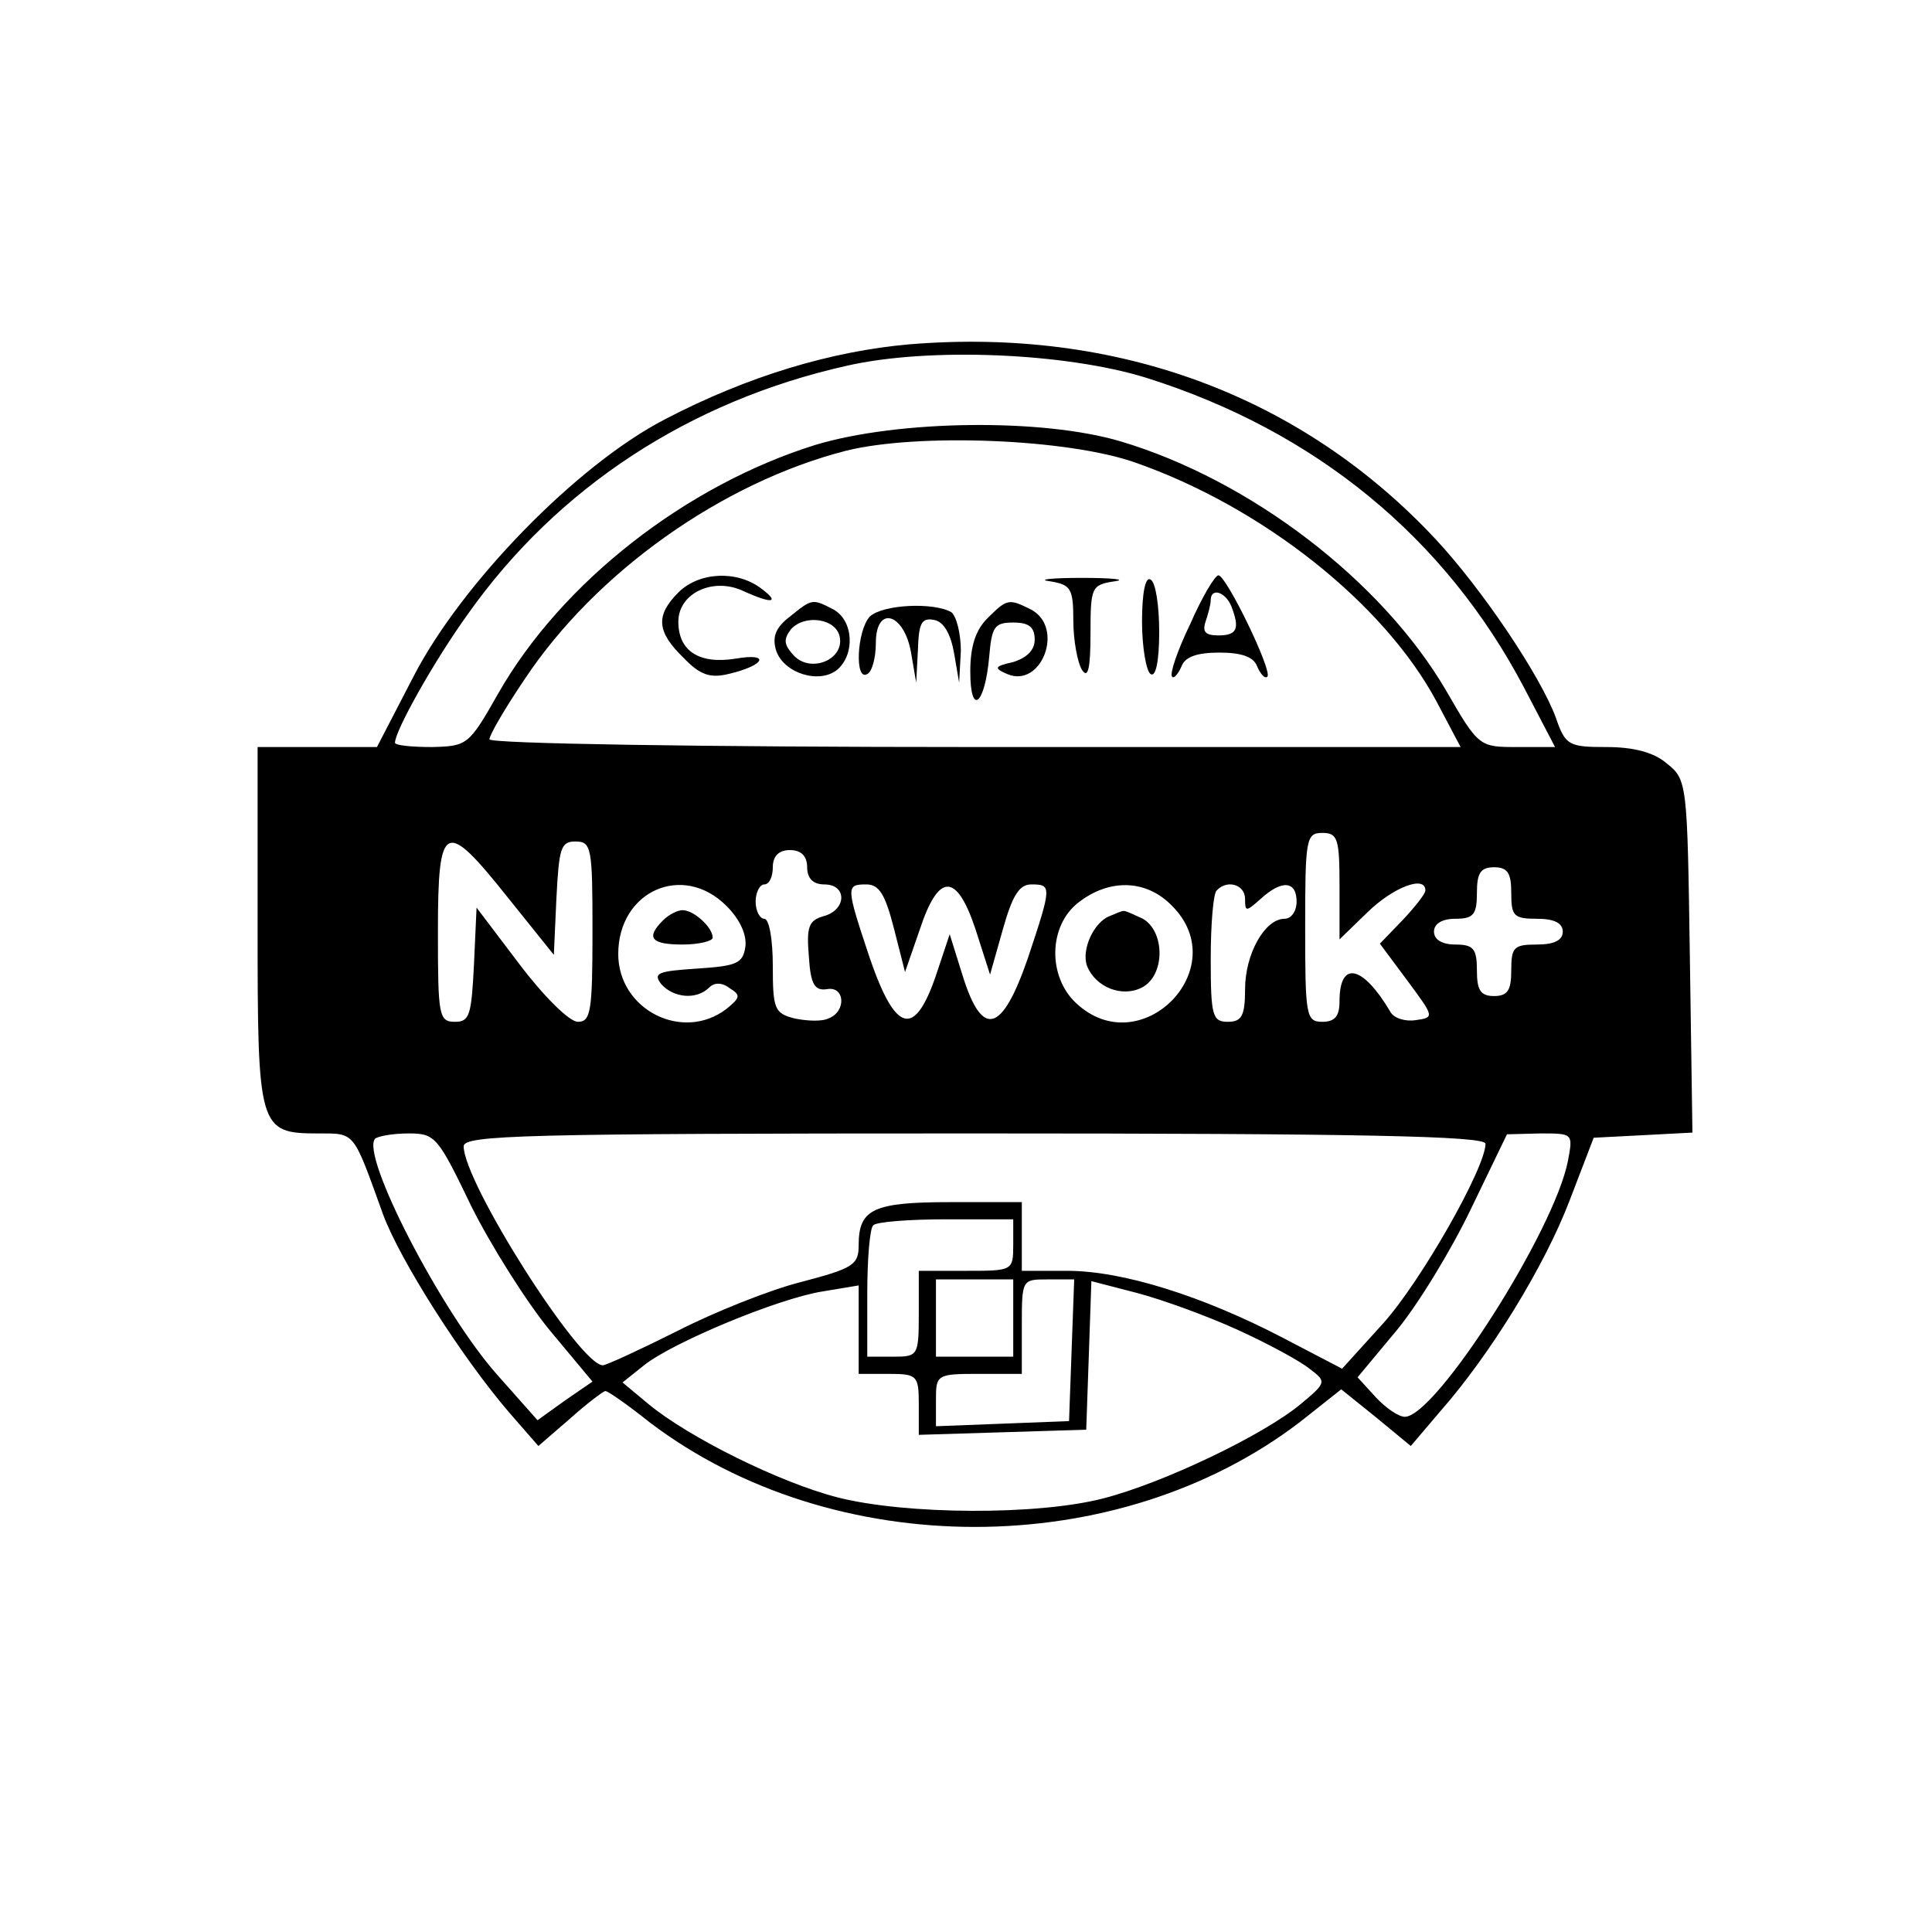 <?xml version="1.0" standalone="no"?>
<!DOCTYPE svg PUBLIC "-//W3C//DTD SVG 20010904//EN"
 "http://www.w3.org/TR/2001/REC-SVG-20010904/DTD/svg10.dtd">
<svg version="1.0" xmlns="http://www.w3.org/2000/svg"
 width="225pt" height="225pt" viewBox="0 0 225 225"
 preserveAspectRatio="xMidYMid meet">

<g transform="translate(0,225) scale(0.1,-0.1)"
fill="#000000" stroke="none">
<path d="M1059 1849 c-91 -8 -188 -37 -284 -87 -103 -53 -237 -191 -293 -299
l-43 -83 -70 0 -69 0 0 -209 c0 -236 1 -241 71 -241 43 0 40 3 75 -94 20 -54
92 -167 147 -231 l34 -39 37 32 c20 18 39 32 41 32 3 0 26 -16 51 -36 214
-163 545 -163 758 0 l48 38 41 -33 40 -33 34 40 c59 67 122 170 151 246 l28
73 58 3 57 3 -3 205 c-3 202 -3 206 -27 225 -15 13 -39 19 -70 19 -44 0 -48 2
-59 34 -18 49 -86 150 -140 208 -156 167 -371 247 -613 227z m276 -39 c197
-62 348 -186 440 -361 l36 -69 -44 0 c-44 0 -45 0 -83 66 -75 128 -228 245
-379 290 -91 27 -258 25 -355 -4 -151 -47 -296 -160 -370 -290 -34 -60 -36
-61 -77 -62 -24 0 -43 2 -43 5 0 14 46 96 85 150 104 147 258 248 441 289 96
22 256 15 349 -14z m-12 -99 c148 -52 289 -164 350 -278 l28 -53 -565 0 c-322
0 -566 4 -566 9 0 5 18 36 41 70 83 125 230 229 374 266 84 21 260 14 338 -14z
m237 -493 l0 -62 33 32 c30 29 67 43 67 25 0 -4 -12 -19 -26 -34 l-27 -28 32
-43 c31 -42 32 -43 10 -46 -12 -2 -26 2 -30 10 -32 54 -59 60 -59 12 0 -17 -5
-24 -20 -24 -19 0 -20 7 -20 110 0 103 1 110 20 110 18 0 20 -7 20 -62z m-968
-14 l53 -66 3 66 c3 58 5 66 22 66 19 0 20 -7 20 -105 0 -93 -2 -105 -17 -105
-10 0 -40 30 -68 67 l-50 66 -3 -66 c-3 -59 -5 -67 -22 -67 -19 0 -20 7 -20
105 0 129 8 132 82 39z m348 36 c0 -13 7 -20 20 -20 27 0 26 -30 -1 -37 -17
-5 -20 -12 -17 -47 2 -33 7 -40 21 -38 21 4 23 -26 2 -34 -8 -4 -26 -3 -40 0
-23 6 -25 11 -25 61 0 30 -4 55 -10 55 -5 0 -10 9 -10 20 0 11 5 20 10 20 6 0
10 9 10 20 0 13 7 20 20 20 13 0 20 -7 20 -20z m820 -30 c0 -27 3 -30 30 -30
20 0 30 -5 30 -15 0 -10 -10 -15 -30 -15 -27 0 -30 -3 -30 -30 0 -23 -4 -30
-20 -30 -16 0 -20 7 -20 30 0 25 -4 30 -25 30 -16 0 -25 6 -25 15 0 9 9 15 25
15 21 0 25 5 25 30 0 23 4 30 20 30 16 0 20 -7 20 -30z m-914 -15 c16 -16 24
-34 22 -48 -3 -19 -10 -22 -56 -25 -45 -3 -52 -5 -42 -18 14 -16 41 -19 56 -4
6 6 15 6 24 -1 13 -8 12 -11 -4 -24 -51 -39 -126 -1 -126 64 0 73 75 107 126
56z m195 -26 l13 -51 17 49 c22 67 43 67 65 1 l17 -53 15 53 c11 39 19 52 33
52 24 0 24 -2 -4 -86 -30 -87 -53 -94 -76 -20 l-15 48 -16 -48 c-25 -73 -47
-67 -77 20 -28 84 -28 86 -4 86 15 0 22 -12 32 -51z m324 26 c73 -73 -37 -184
-112 -113 -33 31 -32 90 3 117 36 28 79 27 109 -4z m85 8 c0 -15 1 -15 18 0
25 23 42 21 42 -3 0 -11 -6 -20 -14 -20 -23 0 -46 -41 -46 -82 0 -31 -4 -38
-20 -38 -18 0 -20 7 -20 73 0 41 3 77 7 80 12 13 33 7 33 -10z m-901 -358 c23
-46 64 -111 91 -144 l50 -60 -32 -22 -32 -23 -47 53 c-65 73 -160 257 -142
275 4 3 21 6 39 6 31 0 34 -4 73 -85z m1181 73 c0 -28 -75 -160 -119 -209
l-48 -53 -69 36 c-94 49 -187 78 -251 78 l-53 0 0 40 0 40 -83 0 c-90 0 -107
-8 -107 -50 0 -23 -6 -27 -67 -43 -36 -9 -101 -35 -144 -57 -44 -22 -83 -40
-87 -40 -27 0 -162 213 -162 255 0 13 68 15 595 15 449 0 595 -3 595 -12z m96
-20 c-16 -82 -154 -298 -190 -298 -7 0 -22 10 -34 23 l-21 23 45 54 c25 30 64
94 87 142 l42 87 39 1 c38 0 38 0 32 -32z m-646 -98 c0 -30 -1 -30 -55 -30
l-55 0 0 -50 c0 -49 -1 -50 -30 -50 l-30 0 0 73 c0 41 3 77 7 80 3 4 42 7 85
7 l78 0 0 -30z m0 -85 l0 -45 -45 0 -45 0 0 45 0 45 45 0 45 0 0 -45z m68 -37
l-3 -83 -77 -3 -78 -3 0 31 c0 29 1 30 50 30 l50 0 0 55 c0 55 0 55 30 55 l31
0 -3 -82z m194 23 c35 -16 72 -36 83 -45 20 -15 20 -16 -10 -41 -43 -36 -160
-92 -230 -110 -77 -20 -230 -19 -309 1 -67 17 -174 70 -221 109 l-30 25 25 20
c34 27 157 78 208 86 l42 7 0 -52 0 -51 35 0 c33 0 35 -2 35 -35 l0 -36 98 3
97 3 3 86 3 87 54 -14 c30 -8 82 -27 117 -43z"/>
<path d="M790 1560 c-27 -27 -25 -46 6 -76 19 -20 31 -24 52 -19 43 10 50 25
9 18 -43 -7 -67 9 -67 43 0 33 40 52 75 36 35 -16 44 -14 21 3 -28 21 -72 19
-96 -5z"/>
<path d="M1223 1573 c24 -4 27 -8 27 -46 0 -23 5 -49 10 -57 7 -11 10 1 10 42
0 54 1 57 28 61 15 2 -2 4 -38 4 -36 0 -53 -2 -37 -4z"/>
<path d="M1330 1526 c0 -30 5 -58 10 -61 6 -4 10 15 10 49 0 30 -4 58 -10 61
-6 4 -10 -15 -10 -49z"/>
<path d="M1386 1523 c-15 -31 -24 -58 -21 -61 2 -3 7 3 11 12 4 11 18 16 44
16 26 0 40 -5 44 -16 4 -9 9 -15 12 -12 6 7 -48 118 -57 118 -4 0 -19 -25 -33
-57z m48 21 c10 -26 7 -34 -15 -34 -15 0 -19 4 -15 16 3 9 6 20 6 25 0 15 17
10 24 -7z"/>
<path d="M920 1532 c-17 -13 -21 -24 -16 -40 9 -26 50 -39 71 -22 21 18 19 57
-4 70 -25 13 -25 13 -51 -8z m58 -24 c5 -26 -33 -42 -53 -22 -12 13 -13 19 -4
31 16 18 53 13 57 -9z"/>
<path d="M1013 1532 c-15 -16 -18 -76 -3 -67 6 3 10 20 10 36 0 45 33 35 41
-11 l6 -35 2 38 c1 31 4 38 19 35 11 -2 19 -16 23 -38 l6 -35 2 37 c0 20 -5
40 -11 45 -21 12 -80 9 -95 -5z"/>
<path d="M1150 1530 c-14 -14 -20 -33 -20 -62 0 -53 17 -39 22 17 3 35 6 40
28 40 18 0 25 -5 25 -20 0 -12 -9 -21 -25 -26 -22 -5 -23 -7 -7 -14 40 -17 67
54 28 75 -26 13 -28 13 -51 -10z"/>
<path d="M772 1178 c-20 -20 -14 -28 23 -28 19 0 35 4 35 8 0 12 -22 32 -35
32 -6 0 -16 -5 -23 -12z"/>
<path d="M1292 1183 c-18 -7 -33 -39 -26 -58 10 -25 41 -37 64 -25 27 14 27
65 1 80 -11 5 -21 10 -23 9 -2 0 -9 -3 -16 -6z"/>
</g>
</svg>
